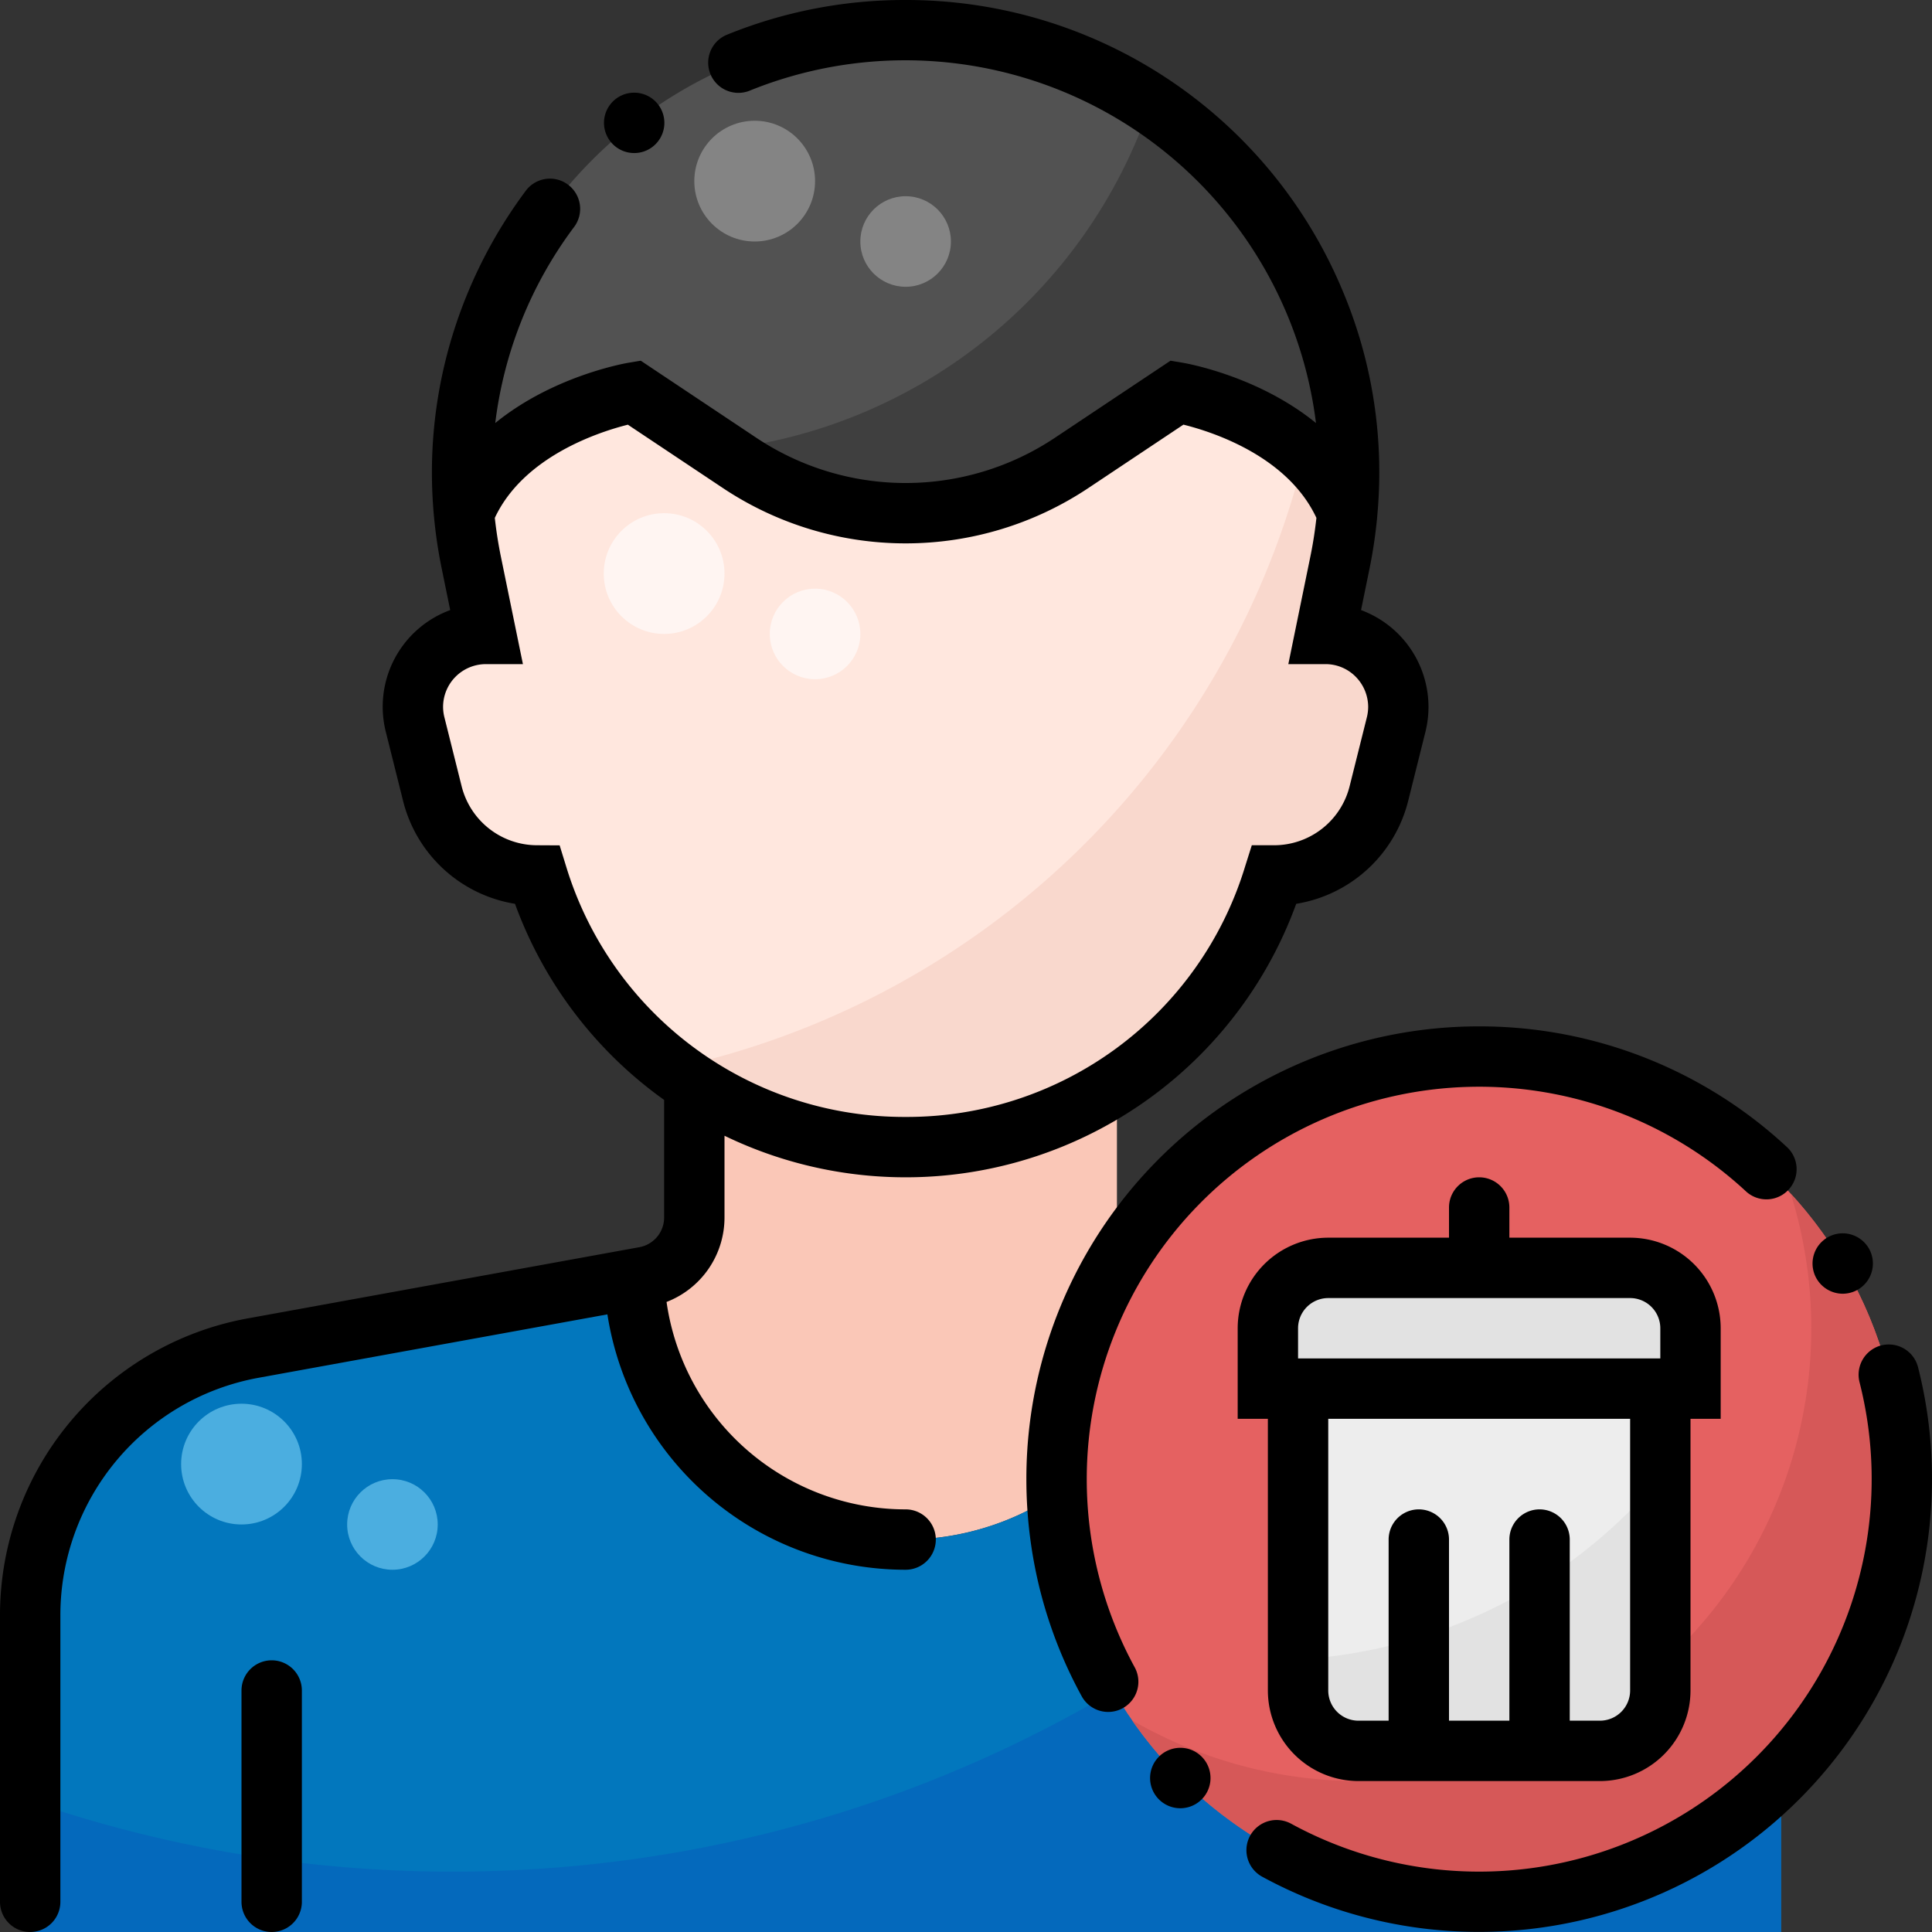 <svg xmlns="http://www.w3.org/2000/svg" version="1.1" xmlns:xlink="http://www.w3.org/1999/xlink" width="512" height="512" x="0" y="0" viewBox="0 0 512 512" style="enable-background:new 0 0 512 512" xml:space="preserve" class=""><rect x="0" y="0" width="512" height="512" fill="#333333" stroke="none"/><g><g data-name="User Delete 2"><path d="M240 408a71.991 71.991 0 0 0 71.927-69.1l-2.789-.507A16 16 0 0 1 296 322.647V272H184v50.647a16 16 0 0 1-13.138 15.742l-2.789.507A71.991 71.991 0 0 0 240 408Z" style="" fill="#fac7b7" data-original="#fac7b7"></path><path d="M412.88 357.251 311.927 338.9A71.991 71.991 0 0 1 240 408a71.991 71.991 0 0 1-71.927-69.1L67.12 357.251A72 72 0 0 0 8 428.089V512h464v-83.911a72 72 0 0 0-59.12-70.838Z" style="" fill="#0277bd" data-original="#0277bd"></path><path d="m412.88 357.251-14.845-2.7C335.474 440.281 234.254 496 120 496A343.421 343.421 0 0 1 8 477.327V512h464v-83.911a72 72 0 0 0-59.12-70.838Z" style="" fill="#0469bc" data-original="#0469bc"></path><circle cx="392" cy="392" r="112" style="" fill="#e56161" data-original="#e56161"></circle><path d="M474.571 316.336A119.951 119.951 0 0 1 300 455.883a112 112 0 1 0 174.571-139.547Z" style="" fill="#d65858" data-original="#d65858"></path><path d="M344 368v80a16 16 0 0 0 16 16h64a16 16 0 0 0 16-16v-80Z" style="" fill="#ededed" data-original="#ededed"></path><path d="m168 104 28.031 18.687a79.265 79.265 0 0 0 87.938 0L312 104s34.581 5.769 45.036 31.978C363.251 68.251 309.89 8 240 8S116.749 68.251 122.964 135.978C133.419 109.769 168 104 168 104Z" style="" fill="#525252" data-original="#525252"></path><path d="m351.226 168 3.878-18.929a119.819 119.819 0 0 0 1.932-13.093C346.581 109.769 312 104 312 104l-28.031 18.687a79.265 79.265 0 0 1-87.938 0L168 104s-34.581 5.769-45.036 31.978a119.819 119.819 0 0 0 1.932 13.093L128.774 168a19.342 19.342 0 0 0-18.765 24.034l4.56 18.24A28.682 28.682 0 0 0 142.394 232 102.175 102.175 0 0 0 240 304a102.175 102.175 0 0 0 97.606-72 28.682 28.682 0 0 0 27.825-21.726l4.56-18.24A19.342 19.342 0 0 0 351.226 168Z" style="" fill="#ffe7de" data-original="#ffe7de"></path><circle cx="200" cy="48" r="16" style="" fill="#848484" data-original="#848484"></circle><circle cx="240" cy="64" r="12" style="" fill="#848484" data-original="#848484"></circle><circle cx="64" cy="388" r="16" style="" fill="#4baee0" data-original="#4baee0"></circle><circle cx="104" cy="404" r="12" style="" fill="#4baee0" data-original="#4baee0"></circle><circle cx="176" cy="152" r="16" style="" fill="#fff5f2" data-original="#fff5f2"></circle><circle cx="216" cy="168" r="12" style="" fill="#fff5f2" data-original="#fff5f2"></circle><path d="M178.151 283.124A101.909 101.909 0 0 0 240 304a102.175 102.175 0 0 0 97.606-72 28.682 28.682 0 0 0 27.825-21.726l4.56-18.24A19.342 19.342 0 0 0 351.226 168l1.639-8H352c0-14.365-2.872-25.857-7.461-35.062a220.3 220.3 0 0 1-166.388 158.186Z" style="" fill="#f9d8cd" data-original="#f9d8cd"></path><path d="M304.892 27.5a136.124 136.124 0 0 1-114.1 91.693l5.237 3.491a79.265 79.265 0 0 0 87.938 0L312 104s34.581 5.769 45.036 31.978A117.537 117.537 0 0 0 304.892 27.5Z" style="" fill="#3f3f3f" data-original="#3f3f3f"></path><path d="M432 336h-80a16 16 0 0 0-16 16v16h112v-16a16 16 0 0 0-16-16ZM344 439.76V448a16 16 0 0 0 16 16h64a16 16 0 0 0 16-16v-56.392a135.688 135.688 0 0 1-96 48.152Z" style="" fill="#e2e2e2" data-original="#e2e2e2"></path><path d="M72 440a8 8 0 0 0-8 8v56a8 8 0 0 0 16 0v-56a8 8 0 0 0-8-8Z" fill="#000000" opacity="1" data-original="#000000"></path><path d="M240 400a64 64 0 0 1-63.357-54.97A23.985 23.985 0 0 0 192 322.646v-21.664a110.134 110.134 0 0 0 151.51-61.462 36.629 36.629 0 0 0 29.68-27.31l4.56-18.24a27.368 27.368 0 0 0-17.06-32.29l2.25-11a128.188 128.188 0 0 0 2.035-13.764v-.045c.36-3.881.551-7.765.551-11.631a123.767 123.767 0 0 0-9.67-48.08A125.269 125.269 0 0 0 240 0h-.01a124.754 124.754 0 0 0-47.33 9.2 8 8 0 0 0 3.02 15.409 8.04 8.04 0 0 0 3.02-.589l.16-.07a109.68 109.68 0 0 1 149.89 88.16c-15.314-12.475-34.312-15.814-35.436-16l-3.12-.519-30.661 20.445a71.285 71.285 0 0 1-79.065 0l-30.662-20.447-3.12.519c-1.124.188-20.124 3.527-35.438 16A108.5 108.5 0 0 1 152.16 60.13a8 8 0 0 0-1.64-11.2 7.978 7.978 0 0 0-11.19 1.639 125.742 125.742 0 0 0-18.31 34.861 123.938 123.938 0 0 0-6.56 39.81 127.263 127.263 0 0 0 2.6 25.44l2.25 11a27.279 27.279 0 0 0-17.06 32.29l4.56 18.24a36.616 36.616 0 0 0 29.67 27.31A110.091 110.091 0 0 0 176 291.488v31.158a8 8 0 0 1-6.569 7.872L65.689 349.38A79.962 79.962 0 0 0 0 428.09V504a8 8 0 0 0 16 0v-75.91a63.97 63.97 0 0 1 52.551-62.968l92.417-16.8A79.976 79.976 0 0 0 240 416a8 8 0 0 0 0-16Zm-89.96-170.36-1.73-5.61-5.92-.03a20.637 20.637 0 0 1-20.06-15.67l-4.56-18.24a11.535 11.535 0 0 1-.35-2.79 11.352 11.352 0 0 1 11.35-11.3h9.81l-5.85-28.53q-1.037-5.085-1.6-10.223c7.649-16.344 27.714-22.805 35.26-24.7l25.2 16.8a87.288 87.288 0 0 0 96.817 0l25.213-16.813c7.548 1.871 27.56 8.26 35.244 24.71-.377 3.42-.9 6.836-1.6 10.226L341.42 176h9.81a11.218 11.218 0 0 1 8.07 3.37 11.428 11.428 0 0 1 3.28 7.93 11.678 11.678 0 0 1-.35 2.8l-4.56 18.23A20.637 20.637 0 0 1 337.61 224h-5.87l-1.78 5.64A93.652 93.652 0 0 1 240.02 296h-.04a93.652 93.652 0 0 1-89.94-66.36Z" fill="#000000" opacity="1" data-original="#000000"></path><path d="M168.07 40.56a7.931 7.931 0 0 0 4.9-1.68 8 8 0 0 0-4.91-14.32 8 8 0 0 0 .01 16ZM488.35 342.85a8.009 8.009 0 0 0 6.87-12.09 8.054 8.054 0 0 0-6.89-3.92 8.008 8.008 0 0 0-6.87 12.09 8.041 8.041 0 0 0 6.89 3.92ZM508.3 362.33a7.991 7.991 0 0 0-7.75-6.03 8.315 8.315 0 0 0-1.98.24 8.027 8.027 0 0 0-5.78 9.73A104.039 104.039 0 0 1 342.16 483.3a8.09 8.09 0 0 0-3.84-.981 8 8 0 0 0-3.84 15.021A120.069 120.069 0 0 0 508.3 362.33ZM288 392a104 104 0 0 1 174.87-76.12 8 8 0 0 0 10.9-11.7A119.506 119.506 0 0 0 392.01 272H392a119.9 119.9 0 0 0-120 120 120.811 120.811 0 0 0 3.82 30.16 119.311 119.311 0 0 0 10.84 27.36 8 8 0 0 0 14.04-7.68A104.108 104.108 0 0 1 288 392ZM312.8 463.189a8.008 8.008 0 1 0 5.66 2.351 7.935 7.935 0 0 0-5.66-2.351Z" fill="#000000" opacity="1" data-original="#000000"></path><path d="M336 448a24.027 24.027 0 0 0 24 24h64a24.027 24.027 0 0 0 24-24v-72h8v-24a24.028 24.028 0 0 0-24-24h-32v-8a8 8 0 0 0-16 0v8h-32a24.028 24.028 0 0 0-24 24v24h8Zm96 0a8.009 8.009 0 0 1-8 8h-8v-48a8 8 0 0 0-16 0v48h-16v-48a8 8 0 0 0-16 0v48h-8a8.009 8.009 0 0 1-8-8v-72h80Zm-88-96a8.009 8.009 0 0 1 8-8h80a8.009 8.009 0 0 1 8 8v8h-96Z" fill="#000000" opacity="1" data-original="#000000"></path></g></g></svg>